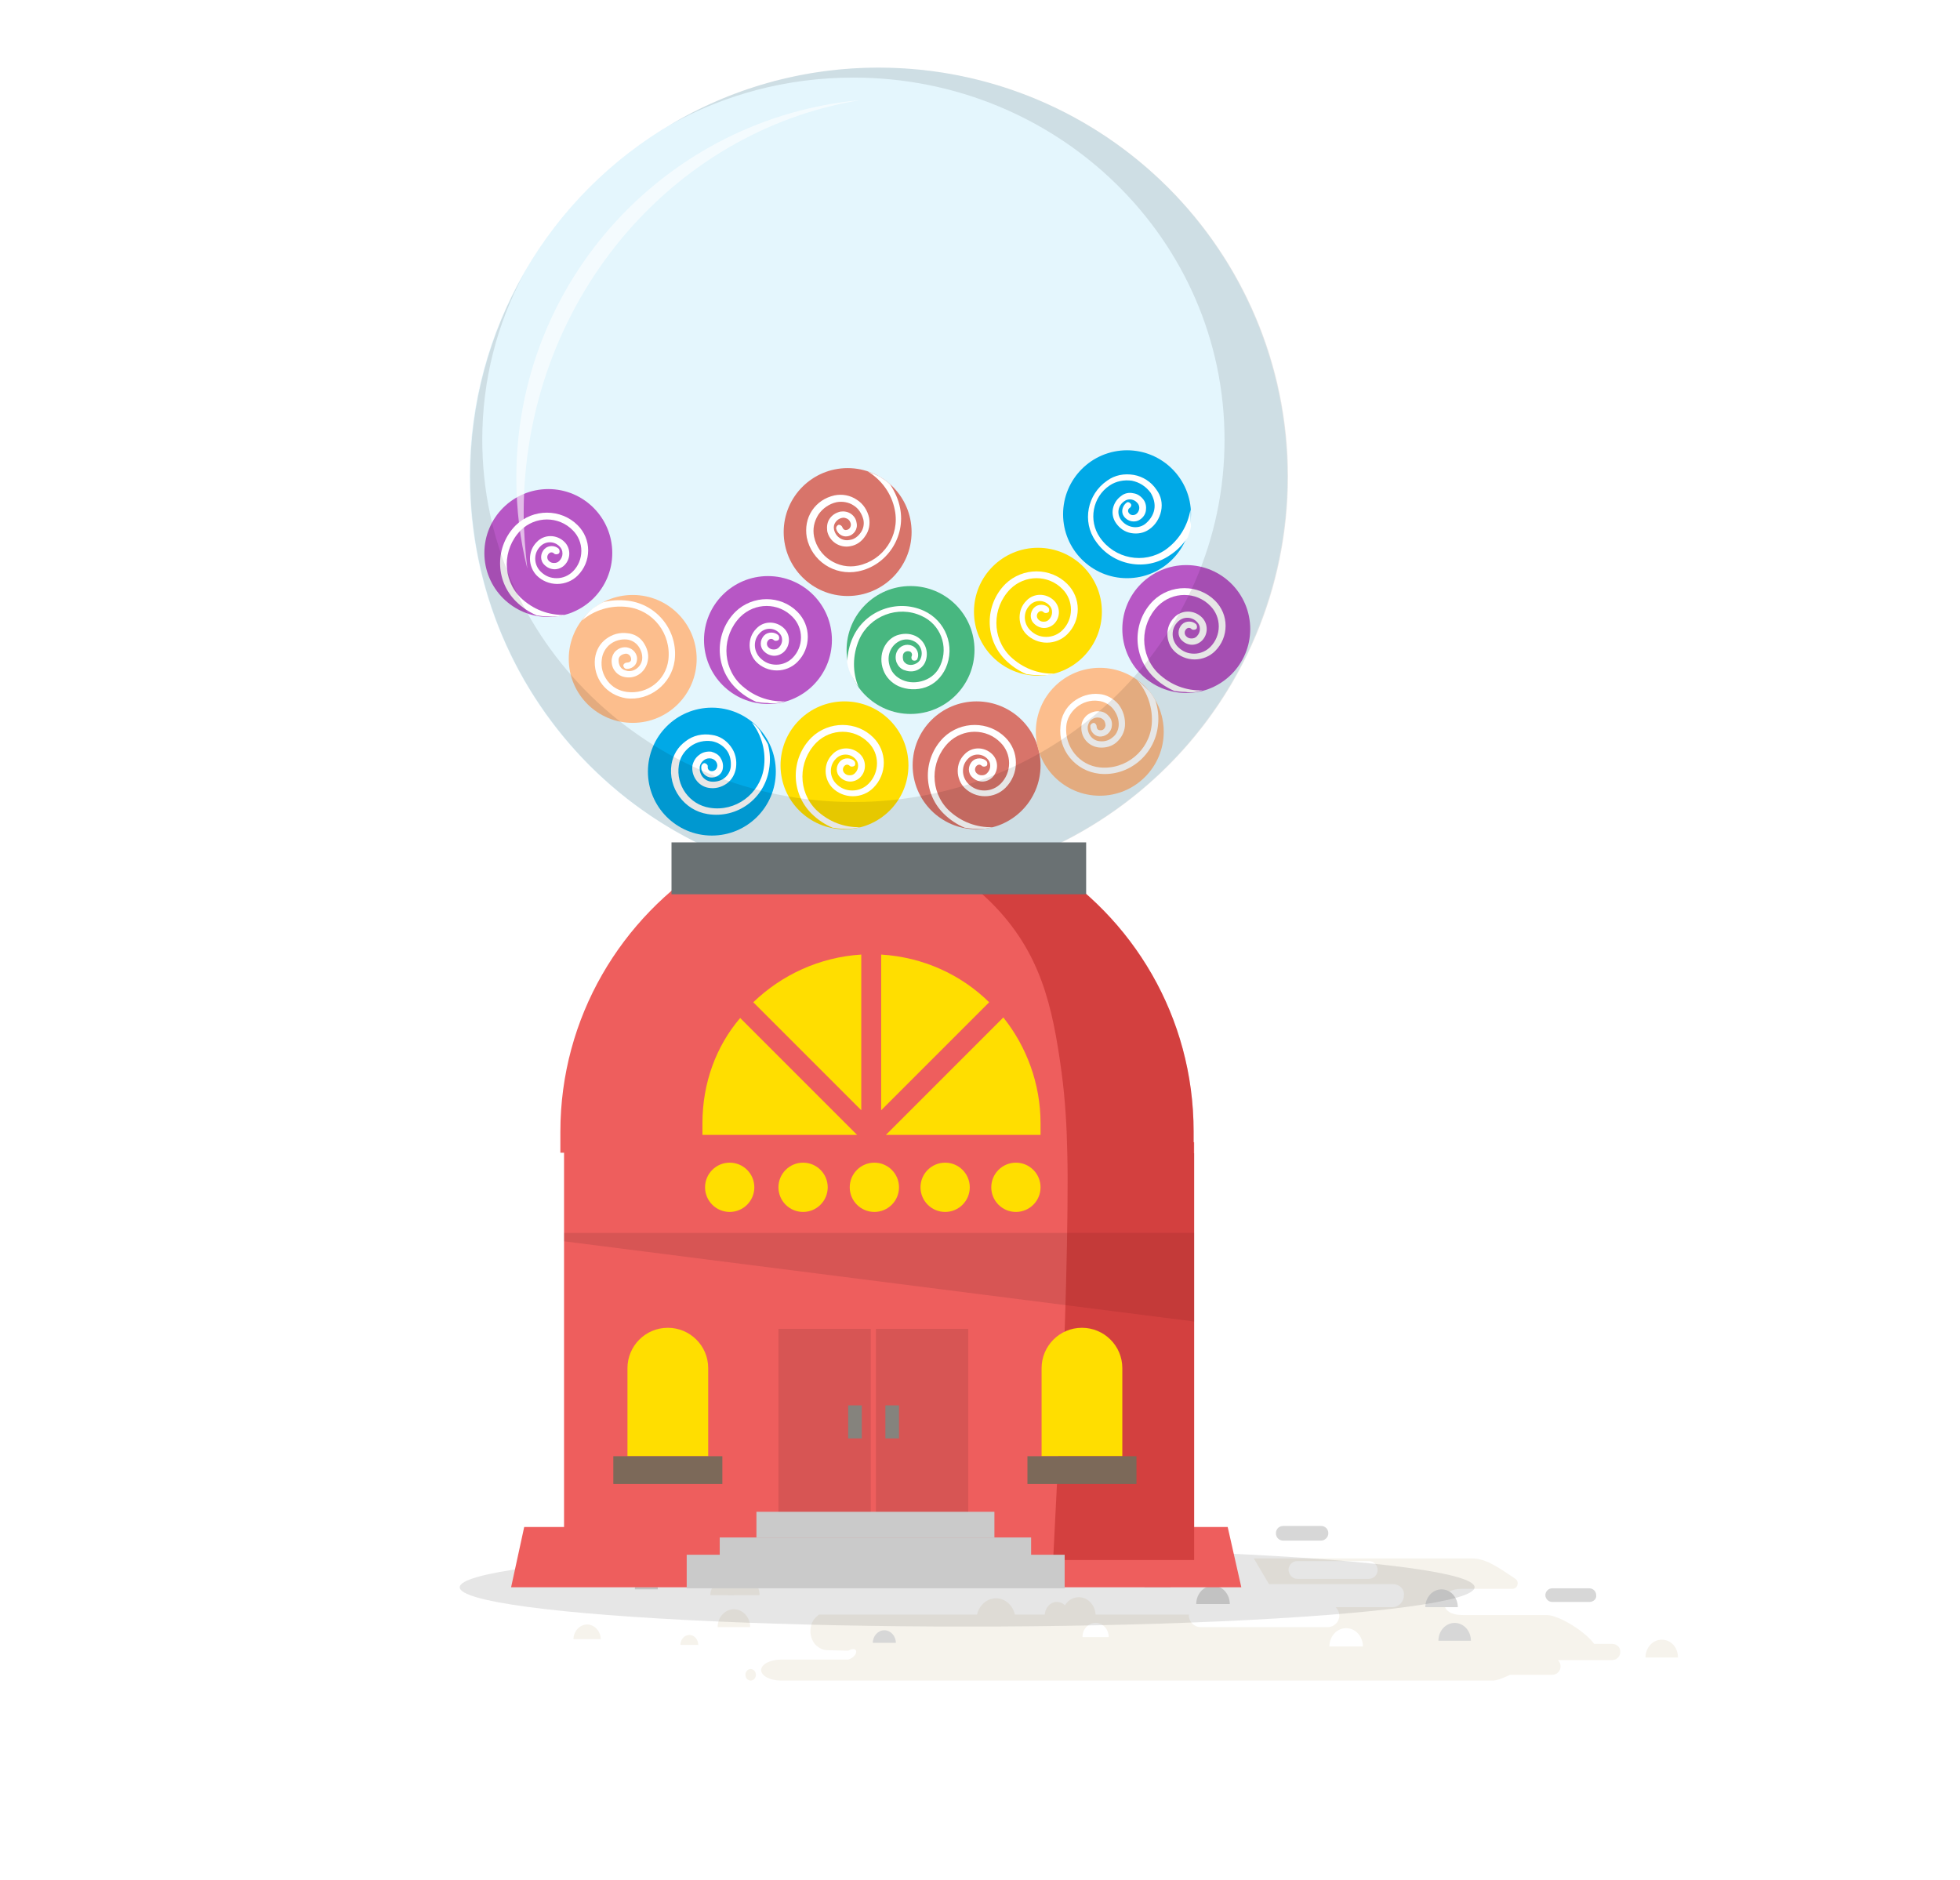 <svg id="slice" xmlns="http://www.w3.org/2000/svg" width="373.9" height="358.6" viewBox="0 0 373.9 358.6"><style>.st0{opacity:.11;fill:#231f20}.st1{fill:#94917f}.st2{fill:#baafa2}.st3{fill:#785768}.st4{fill:#aaa89a}.st5{opacity:.1}.st6{fill:#8ce1f9}.st7{fill:#ceccbf}.st8{fill:#8d667a}.st9{fill:#918c84}.st10{fill:#c2beb6}.st11{fill:#f0e1d1}.st12{fill:#b6b4a8}.st13{fill:#94938a}.st14{fill:#7d7c71}.st15{fill:#633b4f}.st16{fill:#85837d}.st17{fill:#8a7665}.st18{fill:#6a695c}.st19{fill:#b9b7a4}.st20{fill:#2f9f42}.st21{opacity:.13}.st22{opacity:.2;fill:#231f20}.st23{fill:#d53e2e}.st24{fill:#003673}.st25{fill:#f09a1a}.st26{fill:#fdbf0f}.st27{fill:#736357}.st28{fill:#d84637}.st29{fill:#00a9e9}.st30{fill:#ffde00}.st31{fill:#48b780}.st32{fill:#7c6959}.st33{fill:#d3ae6e}.st34{fill:#fff}.st35{fill:#ffe95a}.st36{fill:#ffc300}.st37{fill:#f27b20}.st38{fill:#ee3837}.st39{fill:#4c8bfb}.st40{fill:#b757c5}.st41{fill:#ffdf8a}.st42{fill:#333}.st43{fill:#6a57ab}.st44{fill:#5d377a}.st45{fill:#393939}.st46{fill:#fde08b}.st47{fill:#dc3126}.st48{fill:#fdd500}.st49{fill:#515c5d}.st50{fill:#7d8586}.st51{fill:#afd136}.st52{fill:url(#SVGID_1_)}.st53{fill:url(#SVGID_2_)}.st54{fill:#e8d184}.st55{fill:#ca7836}.st56{fill:#54d184}.st57{opacity:.48}.st58{opacity:.5;fill:#75cef4}.st59{opacity:.5;fill:#00bff0}.st60{opacity:.5;fill:#e6f6fd}.st61{opacity:.48;fill:#75cef4}.st62{fill:url(#SVGID_3_)}.st63{fill:gray}.st64{fill:#8f4293}.st65{fill:#ffd400}.st66{fill:url(#SVGID_4_)}.st67{fill:#28ae4b}.st68{fill:#e64436}.st69{fill:url(#SVGID_5_)}.st70{fill:url(#XMLID_113_)}.st71{opacity:.17;fill:#fff}.st72{fill:url(#SVGID_6_)}.st73{fill:url(#SVGID_7_)}.st74{fill:#00b2ee}.st75{fill:#b89860}.st76{fill:#b0b0b0}.st77{fill:#864537}.st78{fill:#fbcf99}.st79{fill:#fbcd48}.st80{fill:#fd0}.st81{fill:#d2392c}.st82{fill:url(#SVGID_8_)}.st83{fill:url(#SVGID_9_)}.st84{fill:url(#SVGID_10_)}.st85{fill:url(#SVGID_11_)}.st86{fill:url(#XMLID_213_)}.st87{fill:#afd77d}.st88{opacity:.1;fill:#231f20}.st89{fill:#7cb342}.st90{fill:#f9ce1d}.st91{fill:#ffe36c}.st92{fill:#5e35b1}.st93{fill:#9575cd}.st94{fill:#29b6f6}.st95{fill:#4ad0ff}.st96{fill:#9dce2e}.st97{fill:#e53935}.st98{fill:#f94b4b}.st99{fill:#fb8c00}.st100{fill:#fc9f42}.st101{fill:#9dca3b}.st102{fill:#66a622}.st103{fill:#ffb300}.st104{fill:#f57c00}.st105{fill:#a1cacf}.st106{fill:#dff3f5}.st107{fill:#bad7db}.st108{fill:#c3dfe3}.st109{fill:#bcdee3}.st110{opacity:.5}.st111{opacity:.8}.st112{fill:url(#XMLID_215_)}.st113{fill:url(#SVGID_12_)}.st114{fill:#f6f3ec}.st115{fill:#d7d7d7}.st116{fill:#959d9e}.st117{fill:#b3b3b3}.st118{fill:#e0e0e0}.st119{fill:#4d4d4d}.st120{fill:#595959}.st121{fill:#ffeb5e}.st122{fill:#6d7576}.st123{fill:#c9e09d}.st124{fill:#8f8f8f}.st125{fill:#5c6566}.st126{fill:#a19e97}.st127{fill:#61c6ec}.st128{fill:#77bf82}.st129{fill:#f3ff73}.st130{fill:url(#XMLID_218_)}.st131{fill:url(#SVGID_13_)}.st132{fill:url(#SVGID_14_)}.st133{fill:url(#XMLID_221_)}.st134{fill:#555047}.st135{fill:#896339}.st136{fill:#736f68}.st137{fill:#949494}.st138{fill:#83dee8}.st139{fill:#85827d}.st140{opacity:.2}.st141{fill:#404040}.st142{fill:silver}.st143{fill:#eee}.st144{fill:#44c2c2}.st144,.st145{clip-path:url(#SVGID_16_)}.st145{fill:#a3d89f}.st146{fill:#c83a74}.st146,.st147{clip-path:url(#SVGID_16_)}.st147{fill:#ffa376}.st148{opacity:.24}.st149{opacity:.48;fill:#85827d}.st150{opacity:.48;fill:none;stroke:#85827d;stroke-width:.9;stroke-miterlimit:10}.st151{opacity:.83;fill:#85827d}.st152{fill:#888480}.st153{fill:#7099ba}.st154{fill:#b0e1e8}.st155{opacity:.22;fill:#fff}.st156{fill:url(#XMLID_230_)}.st157{fill:url(#SVGID_17_)}.st158{fill:url(#SVGID_18_)}.st159{fill:url(#XMLID_231_)}.st160{fill:#9db9bd}.st161{fill:#d1e3e6}.st162{fill:#b6d6db}.st163{fill:#9ccfd9}.st164{fill:#b4d3d9}.st165{fill:#97babf}.st166{fill:#c1dff5}.st167{fill:#c5e7eb}.st168{fill:#8ab8d4}.st169{fill:#e6e6e6}.st170{fill:#716e69}.st171{fill:#71bdde}.st172{fill:#659bc7}.st173{fill:#70afd4}.st174{fill:none}.st175{fill:#97cee6}.st176{opacity:8e-2;fill:#0f0f0f}.st177{opacity:.1;fill:#0f0f0f}.st178{fill:#385fe4}.st179{fill:#ccc}.st180{fill:#2986e4}.st181{opacity:.21}.st182{clip-path:url(#SVGID_20_)}.st183{filter:url(#Adobe_OpacityMaskFilter)}.st184{mask:url(#SVGID_21_);fill:#33659a}.st185{filter:url(#Adobe_OpacityMaskFilter_1_)}.st186{mask:url(#SVGID_22_);fill:#385fe4}.st187{filter:url(#Adobe_OpacityMaskFilter_2_)}.st188{opacity:.17;mask:url(#SVGID_23_)}.st189{clip-path:url(#SVGID_25_)}.st190{opacity:.77}.st191{fill:#e8c97b}.st192{fill:#2d56e2}.st193{opacity:.11}.st194{fill:#0bbf68}.st195{fill:#98bee4}.st196{fill:#3f5656}.st197{fill:#d7c17d}.st198{opacity:.2;fill:#fff}.st199{fill:url(#SVGID_26_)}.st200{fill:url(#XMLID_342_)}.st201{fill:url(#SVGID_27_)}.st202{fill:url(#XMLID_352_)}.st203{fill:#9c9c9c}.st204{fill:#808082}.st205{fill:#9ed5ec}.st206{fill:#cacaca}.st207{fill:#e3e3e3}.st208{fill:#979797}.st209{fill:#9e9e9e}.st210{opacity:.58;fill:#c7ffff}.st211{opacity:.25}.st212{fill:#a52e22}.st213{fill:#e63636}.st214{fill:url(#XMLID_360_)}.st215{fill:url(#XMLID_362_)}.st216{fill:#969696}.st217{fill:#0158bb}.st218{fill:#1565c0}.st219{fill:#3dd1f9}.st220{fill:#f5a816}.st221{fill:#c62828}.st222{fill:#bdbdbd}.st223{fill:#a5a5a5}.st224{fill:#424242}.st225{fill:#e6e7e8}.st226{clip-path:url(#SVGID_31_);fill:#fff}.st227{fill:#e91c24}.st227,.st228{clip-path:url(#SVGID_31_)}.st228{fill:#1976d2}.st229{fill:#4d8acf}.st230{fill:none;stroke:#fff;stroke-width:.9;stroke-miterlimit:10}.st231{fill:#00adee}.st232{clip-path:url(#SVGID_33_);fill:#fff}.st233{fill:#dbdbdb}.st234{fill:url(#SVGID_34_)}.st235{fill:url(#SVGID_35_)}.st236{fill:url(#SVGID_36_)}.st237{fill:url(#SVGID_37_)}.st238{fill:url(#SVGID_38_)}.st239{fill:url(#SVGID_39_)}.st240{fill:url(#SVGID_40_)}.st241{fill:url(#SVGID_41_)}.st242{fill:#f7ce97}.st243{fill:#4c4c4c}.st244{fill:#e9e9e9}.st245{fill:#eb9b95}.st246{fill:#656565}.st247{fill:#5e5a48}.st248{fill:url(#SVGID_42_)}.st249{fill:url(#SVGID_43_)}.st250{fill:#999}.st251{opacity:.36;fill:#00a64c}.st252{fill:#d4d4d4}.st252,.st253{fill-rule:evenodd;clip-rule:evenodd}.st253{fill:#fff}.st254{fill:#008141}.st254,.st255{fill-rule:evenodd;clip-rule:evenodd}.st255{fill:#00a64c}.st256{fill:#28b265}.st257{opacity:.4;fill:#ffe000}.st258{fill:#c8cbcc}.st259{fill:#b8b8b8}.st260{fill:#949496}.st261{fill:#c8ead4}.st262{fill:#7d8485}.st263{fill:#2364d5}.st264{fill:url(#XMLID_368_)}.st265{fill:url(#SVGID_44_)}.st266{fill:url(#SVGID_45_)}.st267{fill:url(#SVGID_46_)}.st268{fill:#8700ee}.st269{fill:#00b533}.st270{fill:#eeda00}.st271{fill:#f2206d}.st272{fill:#6299fb}.st273{opacity:.7;fill:url(#SVGID_47_)}.st274{opacity:.7;fill:url(#SVGID_48_)}.st275{opacity:.7;fill:url(#SVGID_49_)}.st276{fill:#ee5e5d}.st277{fill:#e09d17}.st278{fill:#f0ede9}.st279{clip-path:url(#SVGID_51_)}.st280{fill:#eec85c}.st281{opacity:.32;fill:#9a0000}.st282{fill:#f0f0f0}.st283{fill:#81d4fa}.st284{opacity:.49;fill:#c9edfc}.st285{fill:#d8746a}.st286{fill:#fcbe8d}.st287{fill:#00a9e7}.st288{fill:#6a7173}.st289{opacity:.6}.st290{fill:url(#SVGID_52_)}.st291{fill:url(#SVGID_53_)}.st292{fill:url(#XMLID_388_)}.st293{fill:url(#SVGID_54_)}.st294{fill:url(#SVGID_55_)}.st295{fill:url(#SVGID_56_)}.st296{fill:url(#SVGID_57_)}.st297{fill:#67635d}.st298{fill:#999690}.st299{fill:#e6da91}.st300{opacity:.55;fill:#bbaf3e}.st301{fill:#a8a69b}.st302{clip-path:url(#SVGID_59_)}.st303{fill:url(#SVGID_60_)}.st304{fill:url(#SVGID_61_)}.st305{opacity:.1;clip-path:url(#SVGID_59_)}.st306{clip-path:url(#SVGID_63_)}.st307{fill:#e3e3e2}.st308{fill:#cf4140}.st309{fill:url(#SVGID_64_)}.st310{fill:url(#SVGID_65_)}.st311{fill:url(#SVGID_66_)}.st312{fill:url(#SVGID_67_)}.st313{fill:#666}.st314{fill:#c1161c}.st315{fill:#b47945}.st316{fill:#d9dadb}.st317{fill:#36af49}.st318{fill:#2a943e}.st319{fill:#9ea0a2}.st320{fill:#bebfc1}.st321{fill:#f5961d}.st322{fill:#ffef00}.st323{fill:#6d6d6d}.st324{fill:url(#SVGID_68_)}.st325{fill:url(#XMLID_391_)}.st326{fill:#795d00}.st327{fill:#bb8024}.st327,.st328{clip-path:url(#SVGID_70_)}.st328{opacity:.1}.st329{fill:#955d00}.st330{fill:#f38836}.st331{fill:url(#XMLID_392_)}.st332{fill:url(#SVGID_71_)}.st333{fill:url(#SVGID_72_)}.st334{fill:url(#XMLID_393_)}.st335{opacity:.99}.st336{fill:#e8af38}.st337{fill:#98ab00}.st338{fill:#e75c52}.st339{fill:#a9897d}.st340{fill:#cb9d7b}.st341{fill:#996b63}.st342{fill:#35b8e8}.st343{opacity:.12;fill:url(#SVGID_73_)}.st344{opacity:.12;fill:url(#SVGID_74_)}.st345{opacity:.28;fill:url(#SVGID_77_)}.st346{opacity:.2;clip-path:url(#SVGID_81_)}.st347{fill:#fff59c}.st348{fill:#ebdbce}.st349{fill:#b07a53}.st350{fill:#1185ba}.st351{fill:#1f57a1}.st351,.st352{opacity:.32}.st353{fill:#c28d65}.st354{fill:#eb776f}.st355{fill:#afdb39}.st356{fill:#ebdb57}.st357{opacity:.16}.st358{fill:#cba483}.st359{fill:url(#XMLID_394_)}.st360{fill:url(#SVGID_82_)}.st361{fill:url(#SVGID_83_)}.st362{fill:#bee6eb}.st363{fill:#f9df00}.st364{fill:#d84733}.st365{fill:#fce000}.st366{fill:#575757}.st367{fill:#b3b2b3}.st368{fill:#e5e5e4}.st369{fill:#d5302b}.st370{fill:url(#SVGID_84_)}.st371{fill:url(#SVGID_85_)}.st372{fill:#ec4180}.st373{fill:#fbcb54}.st374{fill:#7296f0}.st375{fill:#fc793d}.st376{opacity:.14}.st377{fill:#404144}.st378{fill:#606163}.st379{opacity:.3}.st380,.st381{fill:#d7b256}.st381{opacity:.38}.st382{fill:#3d3d39}.st383{fill:#393b36}.st384{opacity:.6;fill:#3bff65}.st385{opacity:.6;fill:#fc793d}.st386{clip-path:url(#SVGID_87_)}.st387{opacity:.29}.st388{fill:#9a51a8}.st389{fill:#fef6e0}.st390{fill:#a06ea9}.st391{fill:#353535}.st392{clip-path:url(#SVGID_89_);fill:#fff}.st393{opacity:.23;fill:#fff}.st394{opacity:.13;fill:#fff}.st395{opacity:5e-2}.st396{opacity:.45}.st397{opacity:.2}.st397,.st398{fill:#fff170}.st399{opacity:.21;fill:#fff}.st400{opacity:.1;fill:#fff}.st401{opacity:.27;fill:url(#SVGID_90_)}.st402{opacity:.27;fill:url(#SVGID_91_)}.st403{fill:url(#SVGID_92_)}.st404{fill:url(#SVGID_93_)}.st405{fill:#2850a8}.st406{fill:#286ee4}.st407{fill:#0053df}.st408{fill:#007dd0}.st409{fill:#2891e4}.st410{opacity:.72}.st411{opacity:.28;fill:url(#SVGID_94_)}.st412{opacity:.28;fill:url(#SVGID_95_)}.st413{fill:#2d6b7f}.st414,.st415{fill:#ff7c40}.st415{opacity:.21}.st416{opacity:.28;fill:url(#SVGID_96_)}.st417{opacity:.28;fill:url(#SVGID_97_)}.st418{opacity:.28;fill:url(#SVGID_98_)}.st419{opacity:.28;fill:url(#SVGID_99_)}.st420,.st421{fill:#ffee0a}.st421{opacity:.21}.st422{opacity:.28;fill:url(#SVGID_100_)}.st423{opacity:.28;fill:url(#SVGID_101_)}.st424,.st425{fill:#fd45ff}.st425{opacity:.21}.st426{opacity:.28;fill:url(#SVGID_102_)}.st427{opacity:.28;fill:url(#SVGID_103_)}.st428,.st429{fill:#52ff52}.st429{opacity:.21}.st430{opacity:.28;fill:url(#SVGID_104_)}.st431{opacity:.28;fill:url(#SVGID_105_)}.st432{opacity:.28;fill:url(#SVGID_106_)}.st433{opacity:.28;fill:url(#SVGID_107_)}.st434,.st435{fill:#59fff3}.st435{opacity:.21}.st436{opacity:.28;fill:url(#SVGID_108_)}.st437{opacity:.28;fill:url(#SVGID_109_)}.st438{opacity:.28;fill:url(#SVGID_110_)}.st439{opacity:.28;fill:url(#SVGID_111_)}.st440{opacity:.28;fill:url(#SVGID_112_)}.st441{opacity:.28;fill:url(#SVGID_113_)}.st442{opacity:.28;fill:url(#SVGID_114_)}.st443{opacity:.28;fill:url(#SVGID_115_)}.st444{opacity:.28;fill:url(#SVGID_116_)}.st445{opacity:.28;fill:url(#SVGID_117_)}.st446{opacity:.28;fill:url(#SVGID_118_)}.st447{opacity:.28;fill:url(#SVGID_119_)}.st448{opacity:.28;fill:url(#SVGID_120_)}.st449{opacity:.28;fill:url(#SVGID_121_)}.st450{opacity:.28;fill:url(#SVGID_122_)}.st451{opacity:.28;fill:url(#SVGID_123_)}.st452{opacity:.28;fill:url(#SVGID_124_)}.st453{opacity:.28;fill:url(#SVGID_125_)}.st454{opacity:.28;fill:url(#SVGID_126_)}.st455{opacity:.28;fill:url(#SVGID_127_)}.st456{opacity:.28;fill:url(#SVGID_128_)}.st457{opacity:.28;fill:url(#SVGID_129_)}.st458{opacity:.28;fill:url(#SVGID_130_)}.st459{opacity:.28;fill:url(#SVGID_131_)}.st460{opacity:.28;fill:url(#SVGID_132_)}.st461{opacity:.28;fill:url(#SVGID_133_)}.st462{opacity:.28;fill:url(#SVGID_134_)}.st463{opacity:.28;fill:url(#SVGID_135_)}.st464{opacity:.28;fill:url(#SVGID_136_)}.st465{opacity:.28;fill:url(#SVGID_137_)}.st466{opacity:.28;fill:url(#SVGID_138_)}.st467{opacity:.28;fill:url(#SVGID_139_)}.st468{opacity:.28;fill:url(#SVGID_140_)}.st469{opacity:.28;fill:url(#SVGID_141_)}.st470{opacity:.28;fill:url(#SVGID_142_)}.st471{opacity:.28;fill:url(#SVGID_143_)}.st472{opacity:.28;fill:url(#SVGID_144_)}.st473{opacity:.28;fill:url(#SVGID_145_)}.st474{opacity:.28;fill:url(#SVGID_146_)}.st475{opacity:.28;fill:url(#SVGID_147_)}.st476{opacity:.28;fill:url(#SVGID_148_)}.st477{opacity:.28;fill:url(#SVGID_149_)}.st478{opacity:.28;fill:url(#SVGID_150_)}.st479{opacity:.28;fill:url(#SVGID_151_)}.st480{opacity:.28;fill:url(#SVGID_152_)}.st481{opacity:.28;fill:url(#SVGID_153_)}.st482{opacity:.28;fill:url(#SVGID_154_)}.st483{opacity:.28;fill:url(#SVGID_155_)}.st484{opacity:.28;fill:url(#SVGID_156_)}.st485{opacity:.28;fill:url(#SVGID_157_)}.st486{opacity:.28;fill:url(#SVGID_158_)}.st487{opacity:.28;fill:url(#SVGID_159_)}.st488{opacity:.28;fill:url(#SVGID_160_)}.st489{opacity:.28;fill:url(#SVGID_161_)}.st490{opacity:.28;fill:url(#SVGID_162_)}.st491{opacity:.28;fill:url(#SVGID_163_)}.st492{opacity:.28;fill:url(#SVGID_164_)}.st493{opacity:.28;fill:url(#SVGID_165_)}.st494{opacity:.28;fill:url(#SVGID_166_)}.st495{opacity:.28;fill:url(#SVGID_167_)}.st496{opacity:.28;fill:url(#SVGID_168_)}.st497{opacity:.28;fill:url(#SVGID_169_)}.st498{opacity:.28;fill:url(#SVGID_170_)}.st499{opacity:.28;fill:url(#SVGID_171_)}.st500{opacity:.28;fill:url(#SVGID_172_)}.st501{opacity:.28;fill:url(#SVGID_173_)}.st502{fill:#898f90}.st503{opacity:.25;fill:#fff}.st504{fill:#00b8f0}.st505{fill:#00a7f0}.st506{opacity:.91;fill:url(#SVGID_174_)}.st507{opacity:.12;fill:#ffee0a}.st508{opacity:.62}.st509{fill:url(#SVGID_175_)}.st510{fill:url(#SVGID_176_)}.st511{fill:url(#SVGID_177_)}.st512{fill:url(#SVGID_178_)}.st513{fill:#7d857e}.st514{fill:#89908a}.st515{opacity:.91;fill:url(#SVGID_179_)}.st516{opacity:.12}.st516,.st517{fill:#78ff5e}.st518{fill:url(#SVGID_180_)}.st519{fill:url(#SVGID_181_)}.st520{fill:url(#SVGID_182_)}.st521{fill:url(#SVGID_183_)}.st522{fill:#85847d}.st523{fill:#908f89}.st524{opacity:.91;fill:url(#SVGID_184_)}.st525{opacity:.12;fill:#ff5e91}.st526{fill:#ff8373}.st527{fill:url(#SVGID_185_)}.st528{fill:url(#SVGID_186_)}.st529{fill:url(#SVGID_187_)}.st530{fill:url(#SVGID_188_)}.st531{fill:#5d6667}.st532{fill:url(#XMLID_395_)}.st533{fill:url(#XMLID_401_)}.st534{fill:url(#SVGID_189_)}.st535{fill:#b13837}.st536{fill:#3b627a}.st537{fill:url(#SVGID_190_)}.st538{fill:url(#XMLID_405_)}.st539{fill:url(#SVGID_191_)}.st540{fill:#754517}.st541{fill:#845930}.st542{fill:#a35f25}.st543{fill:#aa6c37}.st544{fill:#b07644}.st545{fill:#efdbc1}.st546{fill:#ffc805}.st547{fill:#231f20}.st548{fill:#00a351}.st549{fill:#084}.st550{fill:#ef6522}.st551{fill:#7a4b1f}.st552{fill:#32cbe6}.st553{fill:url(#SVGID_192_)}.st554{opacity:.1;fill:#005fd0}.st555{fill:#e6e5e1}.st556{fill:#7b9eb8}.st557{fill:#a5b3ad}.st558{fill:#c7c7c7}.st559{fill:url(#XMLID_412_)}.st560{fill:url(#SVGID_193_)}.st561{fill:url(#SVGID_194_)}.st562{fill:#388e3c}.st563{fill:#2e7d32}.st564{fill:#ffe18c}.st565{opacity:.25;fill:#29b6f6}.st566{fill:#414042}.st567{fill:#2f4c52}.st568{fill:#455d82}.st569{fill:#795548}.st570{fill:#d3d4d6}.st571{fill:#bcbec0}.st572{clip-path:url(#SVGID_196_)}.st573{fill:url(#SVGID_197_)}.st574{fill:url(#SVGID_198_)}.st575{clip-path:url(#SVGID_200_)}.st576{opacity:.5;fill:#f9ce1d}.st577{opacity:.28}.st578{fill:#d7d8d9}.st579{fill:#ebeced}.st580{fill:#ffd600}.st581{fill:#039be5}.st582{fill:url(#XMLID_418_)}.st583{fill:url(#SVGID_201_)}.st584{fill:#34d4f0}.st585{fill:#74e4f6}.st585,.st586{opacity:.51}.st587{fill:#74e4f6}.st588{fill:url(#XMLID_420_)}.st589{fill:#434fbf}.st590{opacity:.51}.st590,.st591{fill:#7182f0}.st592{opacity:.36}.st593{opacity:.38}.st594{opacity:.39;fill:#ffff5c}.st595{opacity:.58;fill:#fff}.st596{opacity:.19;fill:#73c1de}.st597{opacity:.19;fill:#7335de}.st598{fill:#f5f2e2}.st599{fill:#a3a2a1}.st600{fill:#5a99d1}.st601{fill:#b8a485}.st602{fill:#eee5d5}.st603{fill:#ffc}.st604{fill:#ffd200}.st605{fill:#f26e21}.st606{fill:#f5871f}.st607{fill:#cfcfcf}.st608{fill:#019049}.st609{fill:#07a860}.st610{fill:#ab00ee}.st611{fill:#93d8f7}.st612{fill:#725d4c}.st613{fill:#028f1f}.st614{fill:#0da760}.st615{fill:#f4c138}.st616{fill:#f9646d}</style><g id="New_Symbol_71"><g id="New_Symbol_65_4_"><ellipse class="st114" cx="143.2" cy="319.5" rx="1" ry="1.1"/><path class="st114" d="M317 312.8c-1.7 0-3.1 1.5-3.1 3.4h6.2c0-1.9-1.3-3.4-3.1-3.4zm-9.5.8h-3.4c-1.7-2.4-6.8-5.5-9-5.5h-16c-4 0-3.7-2.4-3.5-3.1.1-.8.7-1.9 3.4-1.9h9.5c1 0 1.4-1.3.6-1.9-3.4-2.3-5.7-3.9-8.3-3.9H166.1c-1.7 0-3.4.8-4.4 2.4-1 1.7-3.9 7-5.8 8.6-.9.7-1.3 1.7-1.3 2.9 0 1 .4 1.9.9 2.5.6.6 1.4 1.1 2.3 1.1l4 .1c2.1-1.1 2 1.1 0 1.7H149c-2.1 0-3.8.9-3.8 2s1.7 2 3.8 2h135.7c.9 0 1.8-.4 3.4-1.1h8c.9 0 1.6-.7 1.6-1.6 0-.5-.2-.9-.5-1.2h10.3c.9 0 1.6-.7 1.6-1.6s-.7-1.5-1.6-1.5z"/><path id="XMLID_964_" class="st114" d="M109.4 312.7c0-1.5 1.2-2.8 2.6-2.8s2.6 1.3 2.6 2.8h-5.2z"/><path id="XMLID_962_" class="st114" d="M129.8 313.8c0-1.1.8-1.9 1.7-1.9 1 0 1.7.9 1.7 1.9"/><path id="XMLID_888_" class="st115" d="M271.9 306.6c0-1.9 1.4-3.4 3.1-3.4s3.1 1.5 3.1 3.4h-6.2z"/><path id="XMLID_887_" class="st115" d="M166.5 313.4c0-1.3 1-2.4 2.2-2.4 1.2 0 2.2 1.1 2.2 2.4h-4.4z"/><path class="st115" d="M303.2 305.6h-7.1c-.7 0-1.3-.6-1.3-1.3 0-.7.6-1.3 1.3-1.3h7.1c.7 0 1.3.6 1.3 1.3.1.7-.5 1.3-1.3 1.3z"/><path id="XMLID_886_" class="st115" d="M274.4 313c0-1.9 1.4-3.4 3.1-3.4s3.1 1.5 3.1 3.4h-6.2z"/><path id="XMLID_885_" class="st34" d="M62.7 302.5c0-1.6 1.2-2.9 2.6-2.9 1.5 0 2.6 1.3 2.6 2.9h-5.2z"/><path class="st34" d="M237.3 294.1c-3.1-6-13-10.7-18.9-10.7h-88.7c-1.8 0-6.1 2.3-7.6 3.7-1.8 1.6-10.5 5.7-12.8 6.4h-.3c-1.5 0-4.4 2.9-4.4 4.5s2.9 1.4 4.4 1.4l7.4.2c2.3 0 2.2 3.8 0 3.8H94.2c-1.2 0-3.8 1.9-3.8 3.1 0 1.3 2.6 1.5 3.8 1.5h151.3l-8.2-13.9z"/><path class="st34" d="M94.1 299c-1.8 0-3.2 1.6-3.2 3.5h6.4c-.1-1.9-1.5-3.5-3.2-3.5zm0-5.1H99c0-1.9-1.4-3.5-3.2-3.5-1.1 0-2 .6-2.6 1.5-.4-.4-.9-.6-1.5-.6-1.3 0-2.3 1.1-2.3 2.6h4.7z"/><ellipse class="st34" cx="85.4" cy="303.6" rx="1.8" ry="1.9"/><path class="st34" d="M96.7 297.4h4.9c0-1.4-1.1-2.6-2.4-2.6s-2.5 1.1-2.5 2.6z"/><path id="XMLID_883_" class="st115" d="M218.3 302.8c0-1.5 1.1-2.8 2.5-2.8s2.5 1.2 2.5 2.8h-5z"/><path id="XMLID_882_" class="st34" d="M253.6 314.1c0-1.9 1.4-3.5 3.2-3.5 1.8 0 3.2 1.6 3.2 3.5h-6.4z"/><path id="XMLID_881_" class="st34" d="M206.5 312.3c0-1.5 1.1-2.7 2.5-2.7s2.5 1.2 2.5 2.7h-5z"/><path id="XMLID_880_" class="st115" d="M121.1 303.2c0-1.3 1-2.4 2.2-2.4 1.2 0 2.2 1.1 2.2 2.4h-4.4z"/><path class="st115" d="M252 293.9h-7.2c-.8 0-1.4-.6-1.4-1.4s.6-1.4 1.4-1.4h7.2c.8 0 1.4.6 1.4 1.4s-.7 1.4-1.4 1.4z"/><path class="st34" d="M247.5 301.2h13.6c.9 0 1.7-.7 1.7-1.7 0-.9-.7-1.7-1.7-1.7h-13.6c-.9 0-1.7.7-1.7 1.7.1 1 .8 1.7 1.7 1.7zm18.2 1h-24.3c-1.2 0-2.2 1-2.2 2.2 0 .6.3 1.2.7 1.6H229c-1.2 0-2.2 1-2.2 2.2 0 1.2 1 2.2 2.2 2.2h24.3c1.2 0 2.2-1 2.2-2.2 0-.6-.3-1.2-.7-1.6h10.8c1.2 0 2.2-1 2.2-2.2.2-1.2-.8-2.2-2.1-2.2z"/><path id="XMLID_879_" class="st115" d="M228.2 306c0-1.9 1.4-3.5 3.2-3.5 1.8 0 3.2 1.6 3.2 3.5h-6.4z"/><path id="XMLID_877_" class="st114" d="M136.9 310.4c0-1.9 1.4-3.4 3.1-3.4 1.7 0 3.1 1.5 3.1 3.4h-6.2z"/><path id="XMLID_876_" class="st114" d="M138.7 304.3c0-1.9 1.4-3.4 3.1-3.4s3.1 1.5 3.1 3.4h-6.2z"/><path id="XMLID_875_" class="st114" d="M135.5 304.3c0-1.4 1-2.5 2.3-2.5s2.3 1.1 2.3 2.5h-4.6z"/><path id="XMLID_874_" class="st114" d="M202.6 308.2c0-1.9 1.4-3.5 3.2-3.5s3.2 1.6 3.2 3.5h-6.4z"/><path id="XMLID_873_" class="st114" d="M199.3 308.2c0-1.4 1-2.6 2.3-2.6 1.3 0 2.3 1.1 2.3 2.6h-4.6z"/><path id="XMLID_871_" class="st114" d="M186.3 308.9c0-2.2 1.7-4 3.7-4s3.7 1.8 3.7 4"/></g><circle id="XMLID_807_" class="st284" cx="167.6" cy="90.9" r="78"/><path id="XMLID_805_" class="st276" d="M107.6 217.9h120.2v79.7H107.6z"/><circle class="st30" cx="139.2" cy="226.5" r="4.7"/><circle class="st30" cx="153.2" cy="226.5" r="4.7"/><circle class="st30" cx="166.8" cy="226.5" r="4.7"/><circle class="st30" cx="180.3" cy="226.5" r="4.7"/><circle class="st30" cx="193.8" cy="226.5" r="4.7"/><ellipse id="XMLID_799_" class="st5" cx="184.5" cy="302.8" rx="96.8" ry="7.5"/><path id="XMLID_793_" class="st276" d="M236.8 302.8H97.5l2.5-11.5h134.2z"/><path id="XMLID_788_" class="st5" d="M227.8 252.1l-120.2-15.3v-1.6h120.2z"/><path id="XMLID_772_" class="st276" d="M106.9 220v-4.1c0-21.8 11.6-40.9 28.9-51.6 9.2-5.6 19.9.2 31.5.2v.5c11.6 0 22.4-6.4 31.5-.7 17.3 10.6 28.9 29.7 28.9 51.5v4.1H106.9z"/><path id="XMLID_761_" class="st281" d="M203.6 220c.3 10.4-.5 38.9-1.2 49.3-.6 9.5-1 18.9-1.5 28.3h26.9V220h-24.2z"/><path id="XMLID_689_" class="st281" d="M198.8 164.4c-6.4-3.9-13.6-2-21.3-.5 4.4 2.3 8.4 5.1 11.6 8.3 9.4 9.4 11.7 19.7 13.4 32.3.7 5.2 1 10.3 1.1 15.5h24.1v-4.1c0-21.8-11.5-40.9-28.9-51.5z"/><g id="XMLID_658_"><path id="XMLID_685_" class="st30" d="M188.7 191.2c-5.4-5.3-12.6-8.6-20.6-9.1v29.7l20.6-20.6z"/><path id="XMLID_683_" class="st30" d="M164.3 182.1c-8 .5-15.2 3.9-20.6 9.1l20.6 20.6v-29.7z"/><path id="XMLID_664_" class="st30" d="M134 214.3v2.2h29.5l-22.3-22.3c-4.6 5.4-7.2 12.4-7.2 20.1z"/><path id="XMLID_662_" class="st30" d="M198.5 214.3c0-7.6-2.7-14.7-7.1-20.2L169 216.5h29.5v-2.2z"/></g><g id="XMLID_637_"><path id="XMLID_649_" class="st5" d="M148.5 253.5h17.6v35.4h-17.6z"/><path id="XMLID_645_" class="st16" d="M161.8 268.1h2.6v6.3h-2.6z"/><path id="XMLID_640_" class="st5" d="M167.1 253.5h17.6v35.4h-17.6z"/><path id="XMLID_639_" class="st16" d="M168.9 268.1h2.6v6.3h-2.6z"/></g><path id="XMLID_636_" class="st206" d="M144.3 288.4h45.4v4.9h-45.4z"/><path id="XMLID_635_" class="st206" d="M137.3 293.3h59.4v4.9h-59.4z"/><path id="XMLID_634_" class="st206" d="M131 296.6h72.1v6.4H131z"/><path id="XMLID_633_" class="st30" d="M119.7 277.8V261c0-4.2 3.4-7.7 7.7-7.7 4.2 0 7.7 3.4 7.7 7.7v16.8h-15.4z"/><path id="XMLID_632_" class="st32" d="M117 277.8h20.8v5.3H117z"/><path id="XMLID_631_" class="st30" d="M198.7 277.8V261c0-4.2 3.4-7.7 7.7-7.7 4.2 0 7.7 3.4 7.7 7.7v16.8h-15.4z"/><path id="XMLID_630_" class="st32" d="M196 277.8h20.8v5.3H196z"/><g id="XMLID_626_"><circle id="XMLID_629_" class="st285" cx="186.3" cy="146" r="12.2"/><g id="XMLID_627_"><path id="XMLID_628_" class="st34" d="M189.4 157.8c-3.1.1-6.1-1-8.5-3.3-3.5-3.5-3.5-9.2 0-12.8 2.8-2.8 7.3-2.8 10 0 1 1 1.6 2.4 1.6 3.9s-.6 2.9-1.6 3.9c-.8.8-1.9 1.3-3.1 1.3-1.2 0-2.2-.4-3.1-1.3-.6-.6-1-1.5-1-2.4 0-.9.3-1.7 1-2.4 1-1 2.6-1 3.6 0 .4.4.6.8.6 1.4 0 .5-.2 1-.6 1.4-.3.3-.6.4-1 .4s-.7-.1-1-.4c-.4-.4-.4-1 0-1.4.3-.3.7-.3 1 0 .2.2.6.2.9 0 .2-.2.2-.6 0-.9-.7-.7-2-.7-2.7 0-.9.9-.9 2.3 0 3.1.5.5 1.2.8 1.9.8s1.4-.3 1.9-.8c.6-.6.9-1.4.9-2.2 0-.8-.3-1.6-.9-2.2-1.5-1.5-3.9-1.5-5.3 0-.9.9-1.3 2-1.3 3.2 0 1.2.5 2.4 1.3 3.2 1 1 2.4 1.6 3.9 1.6s2.9-.6 3.9-1.6c1.3-1.3 2-3 2-4.8 0-1.8-.7-3.5-2-4.8-3.2-3.2-8.5-3.2-11.8 0-4 4-4 10.5 0 14.5 1.2 1.2 2.6 2.1 4 2.7.7.1 1.4.2 2.1.2 1.3.1 2.3 0 3.3-.3z"/></g></g><g id="XMLID_622_"><circle id="XMLID_625_" class="st285" cx="161.7" cy="101.5" r="12.2"/><g id="XMLID_623_"><path id="XMLID_624_" class="st34" d="M165.5 89.9c2.6 1.6 4.6 4.2 5.2 7.4 1 4.9-2.2 9.6-7 10.6-3.8.8-7.6-1.7-8.4-5.5-.3-1.5 0-2.9.8-4.2.8-1.2 2.1-2.1 3.5-2.4 1.1-.2 2.3 0 3.2.6 1 .6 1.6 1.6 1.9 2.7.2.9 0 1.8-.5 2.5s-1.2 1.3-2.1 1.4c-1.4.3-2.7-.6-3-2-.1-.5 0-1 .3-1.4.3-.4.7-.7 1.2-.8.4-.1.7 0 1.1.2.3.2.5.5.6.9.1.5-.2 1.1-.8 1.2-.4.1-.7-.2-.8-.5-.1-.3-.4-.5-.7-.5-.3.1-.5.4-.5.7.2 1 1.2 1.7 2.2 1.5 1.2-.2 2-1.4 1.7-2.6-.1-.7-.5-1.3-1.1-1.7-.6-.4-1.3-.5-2-.4-.8.2-1.5.6-2 1.3-.5.7-.6 1.5-.5 2.4.4 2 2.4 3.3 4.4 2.9 1.2-.2 2.2-.9 2.9-2 .7-1 .9-2.2.7-3.4-.3-1.4-1.1-2.7-2.4-3.5-1.2-.8-2.7-1.1-4.2-.8-1.8.4-3.3 1.4-4.3 2.9s-1.3 3.3-1 5.1c.9 4.5 5.3 7.4 9.8 6.5 5.5-1.1 9.1-6.6 8-12.1-.3-1.6-1-3.1-1.9-4.5-.5-.5-1.1-.9-1.7-1.3-.6-.4-1.6-.8-2.6-1.2z"/></g></g><g id="XMLID_611_"><circle id="XMLID_615_" class="st286" cx="120.7" cy="125.7" r="12.2"/><g id="XMLID_612_"><path id="XMLID_613_" class="st34" d="M111 118.4c2.3-2 5.5-3 8.7-2.6 4.9.6 8.4 5.1 7.8 10.1-.5 3.9-4 6.6-7.9 6.1-1.5-.2-2.8-.9-3.7-2.1-.9-1.2-1.3-2.6-1.1-4.1.1-1.1.7-2.2 1.6-2.9.9-.7 2-1 3.2-.9.9.1 1.7.6 2.2 1.3.5.7.8 1.6.7 2.5-.2 1.4-1.5 2.4-2.8 2.2-.5-.1-1-.3-1.3-.7-.3-.4-.4-.9-.4-1.4 0-.4.2-.7.5-.9.3-.2.7-.3 1-.3.6.1.9.6.9 1.1 0 .4-.4.6-.8.6-.3 0-.6.2-.7.5 0 .3.2.6.5.7 1 .1 2-.6 2.1-1.6.2-1.2-.7-2.3-1.9-2.5-.7-.1-1.4.1-1.9.5-.6.4-.9 1.1-1 1.7-.1.8.1 1.7.6 2.3.5.7 1.3 1.1 2.1 1.2 2.1.3 3.9-1.2 4.2-3.3.2-1.2-.2-2.4-.9-3.4s-1.8-1.6-3-1.7c-1.5-.2-2.9.2-4.1 1.1-1.2.9-1.9 2.2-2.1 3.7-.2 1.8.3 3.6 1.4 5 1.1 1.4 2.7 2.3 4.5 2.6 4.5.6 8.7-2.7 9.3-7.2.7-5.6-3.3-10.7-8.9-11.4-1.7-.2-3.3-.1-4.8.3-.6.3-1.2.7-1.8 1.1-.9.7-1.6 1.5-2.2 2.4z"/></g></g><g id="XMLID_607_"><circle id="XMLID_610_" class="st286" cx="209.8" cy="139.6" r="12.2"/><g id="XMLID_608_"><path id="XMLID_609_" class="st34" d="M216.9 129.7c2 2.3 3.1 5.4 2.8 8.6-.5 4.9-4.9 8.6-9.9 8.1-3.9-.4-6.7-3.9-6.4-7.8.1-1.5.9-2.8 2-3.7 1.1-.9 2.6-1.4 4.1-1.2 1.1.1 2.2.7 2.9 1.6.7.9 1.1 2 1 3.2-.1.9-.5 1.7-1.2 2.2-.7.6-1.6.8-2.4.7-1.4-.1-2.4-1.4-2.3-2.8.1-.5.3-1 .7-1.3.4-.3.9-.5 1.4-.4.4 0 .7.2 1 .5.2.3.3.7.3 1-.1.6-.5 1-1.1.9-.4 0-.6-.4-.6-.7 0-.3-.2-.6-.5-.7-.3 0-.6.2-.7.5-.1 1 .7 2 1.7 2.1 1.2.1 2.3-.8 2.4-2 .1-.7-.1-1.4-.6-1.9-.4-.5-1.1-.9-1.8-.9-.8-.1-1.6.2-2.3.7-.6.5-1.1 1.3-1.1 2.1-.2 2.1 1.3 3.9 3.4 4.1 1.2.1 2.4-.2 3.3-1 .9-.8 1.5-1.9 1.6-3.1.1-1.5-.3-2.9-1.2-4.1-.9-1.1-2.3-1.9-3.7-2-1.8-.2-3.6.4-5 1.5s-2.3 2.8-2.4 4.6c-.5 4.6 2.9 8.6 7.4 9.1 5.6.6 10.6-3.6 11.2-9.2.2-1.7 0-3.3-.5-4.8-.3-.6-.7-1.2-1.2-1.8-.7-.7-1.5-1.4-2.3-2.1z"/></g></g><g id="XMLID_597_"><circle id="XMLID_603_" class="st31" cx="173.7" cy="124" r="12.2"/><g id="XMLID_598_"><path id="XMLID_600_" class="st34" d="M163.8 131.1c-1.2-2.8-1.2-6.1.1-9.1 2-4.5 7.4-6.6 11.9-4.5 3.6 1.6 5.2 5.8 3.6 9.4-.6 1.4-1.7 2.4-3.1 2.9-1.4.5-2.9.5-4.2-.1-1.1-.5-1.9-1.3-2.3-2.4-.4-1.1-.4-2.3.1-3.3.4-.8 1-1.4 1.9-1.8.8-.3 1.7-.3 2.5.1 1.3.6 1.9 2.1 1.3 3.4-.2.5-.6.8-1.1 1-.5.2-1 .2-1.5 0-.3-.2-.6-.4-.7-.8-.1-.4-.1-.7 0-1.1.2-.5.8-.7 1.3-.5.3.1.5.6.3.9-.1.3 0 .7.3.8.3.1.7 0 .8-.3.4-.9 0-2.1-1-2.5-1.1-.5-2.4 0-2.9 1.1-.3.6-.3 1.4-.1 2 .3.7.7 1.2 1.4 1.5.8.3 1.6.4 2.4.1.8-.3 1.4-.9 1.7-1.6.8-1.9 0-4.1-1.9-5-1.1-.5-2.3-.5-3.5-.1-1.1.4-2 1.3-2.5 2.4-.6 1.3-.6 2.9-.1 4.2.5 1.4 1.6 2.5 2.9 3.1 1.6.7 3.5.8 5.2.2 1.7-.6 3-1.9 3.8-3.6 1.9-4.2 0-9.1-4.2-11-5.1-2.3-11.2 0-13.5 5.1-.7 1.5-1 3.1-1.1 4.7.1.7.3 1.4.6 2.1.5 1 1 1.9 1.6 2.7z"/></g></g><g id="XMLID_585_"><circle id="XMLID_596_" class="st287" cx="135.8" cy="147.2" r="12.2"/><g id="XMLID_589_"><path id="XMLID_595_" class="st34" d="M143.4 137.8c1.9 2.4 2.8 5.6 2.3 8.8-.8 4.9-5.4 8.3-10.3 7.5-3.9-.6-6.5-4.3-5.9-8.1.2-1.5 1-2.7 2.2-3.6 1.2-.9 2.7-1.2 4.1-1 1.1.2 2.1.8 2.8 1.7.7.9.9 2.1.8 3.2-.1.9-.6 1.7-1.3 2.2-.7.5-1.6.7-2.5.6-1.4-.2-2.3-1.5-2.1-2.9.1-.5.4-.9.8-1.2.4-.3.9-.4 1.4-.3.4.1.7.3.9.6.2.3.3.7.2 1-.1.5-.6.9-1.2.8-.4-.1-.6-.4-.6-.8.1-.3-.2-.6-.5-.7-.3-.1-.6.2-.7.5-.2 1 .6 2 1.6 2.2 1.2.2 2.4-.6 2.5-1.8.1-.7-.1-1.4-.5-2-.4-.6-1-.9-1.7-1.1-.8-.1-1.7.1-2.3.6-.7.5-1.1 1.2-1.3 2-.3 2 1.1 4 3.1 4.3 1.2.2 2.4-.1 3.4-.8 1-.7 1.6-1.8 1.8-3 .2-1.5-.1-2.9-1-4.1-.9-1.2-2.1-2-3.6-2.2-1.8-.3-3.6.1-5 1.2-1.5 1.1-2.4 2.6-2.7 4.4-.7 4.5 2.4 8.8 6.9 9.5 5.6.9 10.8-2.9 11.7-8.5.3-1.7.2-3.3-.2-4.8-.3-.6-.7-1.2-1.1-1.8-.4-1-1.1-1.8-2-2.4z"/></g></g><g id="XMLID_572_"><circle id="XMLID_578_" class="st287" cx="215" cy="98.1" r="12.2"/><g id="XMLID_576_"><path id="XMLID_577_" class="st34" d="M227.1 97.2c-.5 3-2.1 5.8-4.8 7.7-4.1 2.8-9.7 1.7-12.5-2.4-2.2-3.2-1.4-7.7 1.9-9.9 1.2-.8 2.7-1.1 4.2-.9 1.5.3 2.7 1.1 3.6 2.3.6 1 .9 2.1.7 3.2-.2 1.1-.9 2.1-1.8 2.8-.7.5-1.6.7-2.5.5-.9-.2-1.6-.7-2.1-1.4-.8-1.2-.5-2.7.7-3.5.4-.3.9-.4 1.4-.3.5.1.9.4 1.2.8.2.3.3.7.2 1.1-.1.4-.3.7-.6.9-.5.3-1.1.2-1.4-.3-.2-.3-.1-.7.2-.9.3-.2.4-.6.2-.8-.2-.3-.6-.4-.8-.2-.8.6-1.1 1.8-.5 2.6.7 1 2.1 1.3 3.1.6.6-.4 1-1 1.1-1.7.1-.7 0-1.4-.4-2-.5-.7-1.2-1.2-2-1.3-.8-.2-1.7 0-2.3.5-1.7 1.2-2.2 3.5-1 5.2.7 1 1.7 1.7 2.9 1.9s2.4 0 3.4-.7c1.2-.8 2-2.1 2.3-3.5.3-1.5 0-2.9-.9-4.1-1-1.5-2.6-2.5-4.3-2.8-1.8-.3-3.6 0-5.1 1.1-3.8 2.6-4.8 7.8-2.2 11.5 3.2 4.7 9.6 5.9 14.2 2.7 1.4-.9 2.5-2.1 3.4-3.4.2-.7.5-1.3.6-2.1-.1-1.1 0-2.2-.1-3.2z"/></g></g><g id="XMLID_567_"><circle id="XMLID_571_" class="st30" cx="161.1" cy="146" r="12.2"/><g id="XMLID_569_"><path id="XMLID_570_" class="st34" d="M164.2 157.8c-3.1.1-6.1-1-8.5-3.3-3.5-3.5-3.5-9.2 0-12.8 2.8-2.8 7.3-2.8 10 0 1 1 1.6 2.4 1.6 3.9s-.6 2.9-1.6 3.9c-.8.8-1.9 1.3-3.1 1.3-1.2 0-2.2-.4-3.1-1.3-.6-.6-1-1.5-1-2.4 0-.9.3-1.7 1-2.4 1-1 2.6-1 3.6 0 .4.4.6.8.6 1.4 0 .5-.2 1-.6 1.4-.3.3-.6.4-1 .4s-.7-.1-1-.4c-.4-.4-.4-1 0-1.4.3-.3.7-.3 1 0 .2.2.6.2.9 0 .2-.2.2-.6 0-.9-.7-.7-2-.7-2.7 0-.9.9-.9 2.3 0 3.1.5.5 1.2.8 1.9.8s1.4-.3 1.9-.8c.6-.6.9-1.4.9-2.2 0-.8-.3-1.6-.9-2.2-1.5-1.5-3.9-1.5-5.3 0-.9.9-1.3 2-1.3 3.2 0 1.2.5 2.4 1.3 3.2 1 1 2.4 1.6 3.9 1.6s2.9-.6 3.9-1.6c1.3-1.3 2-3 2-4.8 0-1.8-.7-3.5-2-4.8-3.2-3.2-8.5-3.2-11.8 0-4 4-4 10.5 0 14.5 1.2 1.2 2.6 2.1 4 2.7.7.1 1.4.2 2.1.2 1.3.1 2.3-.1 3.3-.3z"/></g></g><g id="XMLID_563_"><circle id="XMLID_566_" class="st30" cx="198" cy="116.7" r="12.2"/><g id="XMLID_564_"><path id="XMLID_565_" class="st34" d="M201.2 128.5c-3.1.1-6.1-1-8.5-3.3-3.5-3.5-3.5-9.2 0-12.8 2.8-2.8 7.3-2.8 10 0 1 1 1.6 2.4 1.6 3.9s-.6 2.9-1.6 3.9c-.8.8-1.9 1.3-3.1 1.3-1.2 0-2.2-.4-3.1-1.3-.6-.6-1-1.5-1-2.4 0-.9.3-1.7 1-2.4 1-1 2.6-1 3.6 0 .4.4.6.8.6 1.4 0 .5-.2 1-.6 1.4-.3.3-.6.4-1 .4s-.7-.1-1-.4c-.4-.4-.4-1 0-1.4.3-.3.7-.3 1 0 .2.2.6.2.9 0 .2-.2.2-.6 0-.9-.7-.7-2-.7-2.7 0-.9.9-.9 2.3 0 3.1.5.5 1.2.8 1.9.8s1.4-.3 1.9-.8c.6-.6.9-1.4.9-2.2 0-.8-.3-1.6-.9-2.2-1.5-1.5-3.9-1.5-5.3 0-.9.9-1.3 2-1.3 3.2 0 1.2.5 2.4 1.3 3.2 1 1 2.4 1.6 3.9 1.6s2.9-.6 3.9-1.6c1.3-1.3 2-3 2-4.8 0-1.8-.7-3.5-2-4.8-3.2-3.2-8.5-3.2-11.8 0-4 4-4 10.5 0 14.5 1.2 1.2 2.6 2.1 4 2.7.7.1 1.4.2 2.1.2 1.2.1 2.3 0 3.3-.3z"/></g></g><g id="XMLID_559_"><circle id="XMLID_562_" class="st40" cx="146.5" cy="122.1" r="12.2"/><g id="XMLID_560_"><path id="XMLID_561_" class="st34" d="M149.7 133.8c-3.1.1-6.1-1-8.5-3.3-3.5-3.5-3.5-9.2 0-12.8 2.8-2.8 7.3-2.8 10 0 1 1 1.6 2.4 1.6 3.9s-.6 2.9-1.6 3.9c-.8.8-1.9 1.3-3.1 1.3-1.2 0-2.2-.4-3.1-1.3-.6-.6-1-1.5-1-2.4 0-.9.3-1.7 1-2.4 1-1 2.6-1 3.6 0 .4.4.6.8.6 1.4 0 .5-.2 1-.6 1.4-.3.3-.6.4-1 .4s-.7-.1-1-.4c-.4-.4-.4-1 0-1.4.3-.3.7-.3 1 0 .2.2.6.2.9 0 .2-.2.2-.6 0-.9-.7-.7-2-.7-2.7 0-.9.9-.9 2.3 0 3.1.5.5 1.2.8 1.9.8s1.4-.3 1.9-.8c.6-.6.9-1.4.9-2.2 0-.8-.3-1.6-.9-2.2-1.5-1.5-3.9-1.5-5.3 0-.9.9-1.3 2-1.3 3.2 0 1.2.5 2.4 1.3 3.2 1 1 2.4 1.6 3.9 1.6s2.9-.6 3.9-1.6c1.3-1.3 2-3 2-4.8 0-1.8-.7-3.5-2-4.8-3.2-3.2-8.5-3.2-11.8 0-4 4-4 10.5 0 14.5 1.2 1.2 2.6 2.1 4 2.7.7.1 1.4.2 2.1.2 1.2.2 2.3 0 3.3-.3z"/></g></g><g id="XMLID_555_"><circle id="XMLID_558_" class="st40" cx="226.3" cy="120" r="12.2"/><g id="XMLID_556_"><path id="XMLID_557_" class="st34" d="M229.4 131.7c-3.1.1-6.1-1-8.5-3.3-3.5-3.5-3.5-9.2 0-12.8 2.8-2.8 7.3-2.8 10 0 1 1 1.6 2.4 1.6 3.9s-.6 2.9-1.6 3.9c-.8.8-1.9 1.3-3.1 1.3-1.2 0-2.2-.4-3.1-1.3-.6-.6-1-1.5-1-2.4 0-.9.3-1.7 1-2.4 1-1 2.6-1 3.6 0 .4.4.6.8.6 1.4 0 .5-.2 1-.6 1.4-.3.3-.6.4-1 .4s-.7-.1-1-.4c-.4-.4-.4-1 0-1.4.3-.3.7-.3 1 0 .2.2.6.2.9 0 .2-.2.2-.6 0-.9-.7-.7-2-.7-2.7 0-.9.9-.9 2.3 0 3.1.5.5 1.2.8 1.9.8s1.4-.3 1.9-.8c.6-.6.9-1.4.9-2.2 0-.8-.3-1.6-.9-2.2-1.5-1.5-3.9-1.5-5.3 0-.9.9-1.3 2-1.3 3.2 0 1.2.5 2.4 1.3 3.2 1 1 2.4 1.6 3.9 1.6s2.9-.6 3.9-1.6c1.3-1.3 2-3 2-4.8 0-1.8-.7-3.5-2-4.8-3.2-3.2-8.5-3.2-11.8 0-4 4-4 10.5 0 14.5 1.2 1.2 2.6 2.1 4 2.7.7.1 1.4.2 2.1.2 1.3.2 2.3 0 3.3-.3z"/></g></g><g id="XMLID_551_"><circle id="XMLID_554_" class="st40" cx="104.6" cy="105.5" r="12.2"/><g id="XMLID_552_"><path id="XMLID_553_" class="st34" d="M107.8 117.3c-3.1.1-6.1-1-8.5-3.3-3.5-3.5-3.5-9.2 0-12.8 2.8-2.8 7.3-2.8 10 0 1 1 1.6 2.4 1.6 3.9s-.6 2.9-1.6 3.9c-.8.8-1.9 1.3-3.1 1.3-1.2 0-2.2-.4-3.1-1.3-.6-.6-1-1.5-1-2.4 0-.9.3-1.7 1-2.4 1-1 2.6-1 3.6 0 .4.4.6.8.6 1.4 0 .5-.2 1-.6 1.4-.3.3-.6.4-1 .4s-.7-.1-1-.4c-.4-.4-.4-1 0-1.4.3-.3.7-.3 1 0 .2.2.6.2.9 0 .2-.2.2-.6 0-.9-.7-.7-2-.7-2.7 0-.9.9-.9 2.3 0 3.1.5.5 1.2.8 1.9.8s1.4-.3 1.9-.8c.6-.6.9-1.4.9-2.2 0-.8-.3-1.6-.9-2.2-1.5-1.5-3.9-1.5-5.3 0-.9.9-1.3 2-1.3 3.2 0 1.2.5 2.4 1.3 3.2 1 1 2.4 1.6 3.9 1.6s2.9-.6 3.9-1.6c1.3-1.3 2-3 2-4.8 0-1.8-.7-3.5-2-4.8-3.2-3.2-8.5-3.2-11.8 0-4 4-4 10.5 0 14.5 1.2 1.2 2.6 2.1 4 2.7.7.1 1.4.2 2.1.2 1.2.1 2.3 0 3.3-.3z"/></g></g><path id="XMLID_550_" class="st5" d="M167.6 12.9c-14.6 0-28.2 4-39.9 11 10.3-5.8 22.3-9.1 35.1-9.1 39.1 0 70.8 30.9 70.8 69.1 0 38.2-31.7 69.1-70.8 69.1S92 122.1 92 83.9c0-11.4 2.8-22.1 7.9-31.6-6.5 11.4-10.2 24.6-10.2 38.6 0 43.1 34.9 78 78 78s78-34.9 78-78-35-78-78.1-78z"/><path id="XMLID_549_" class="st288" d="M128.1 160.7h79.1v9.9h-79.1z"/><g id="XMLID_66_" class="st289"><path id="XMLID_548_" class="st34" d="M164.1 19.1c-36.8 3.4-65.6 34.3-65.6 72 0 6 .7 11.9 2.1 17.4-.4-3.5-.7-7.1-.7-10.7 0-39.8 27.9-72.8 64.2-78.7z"/></g></g></svg>